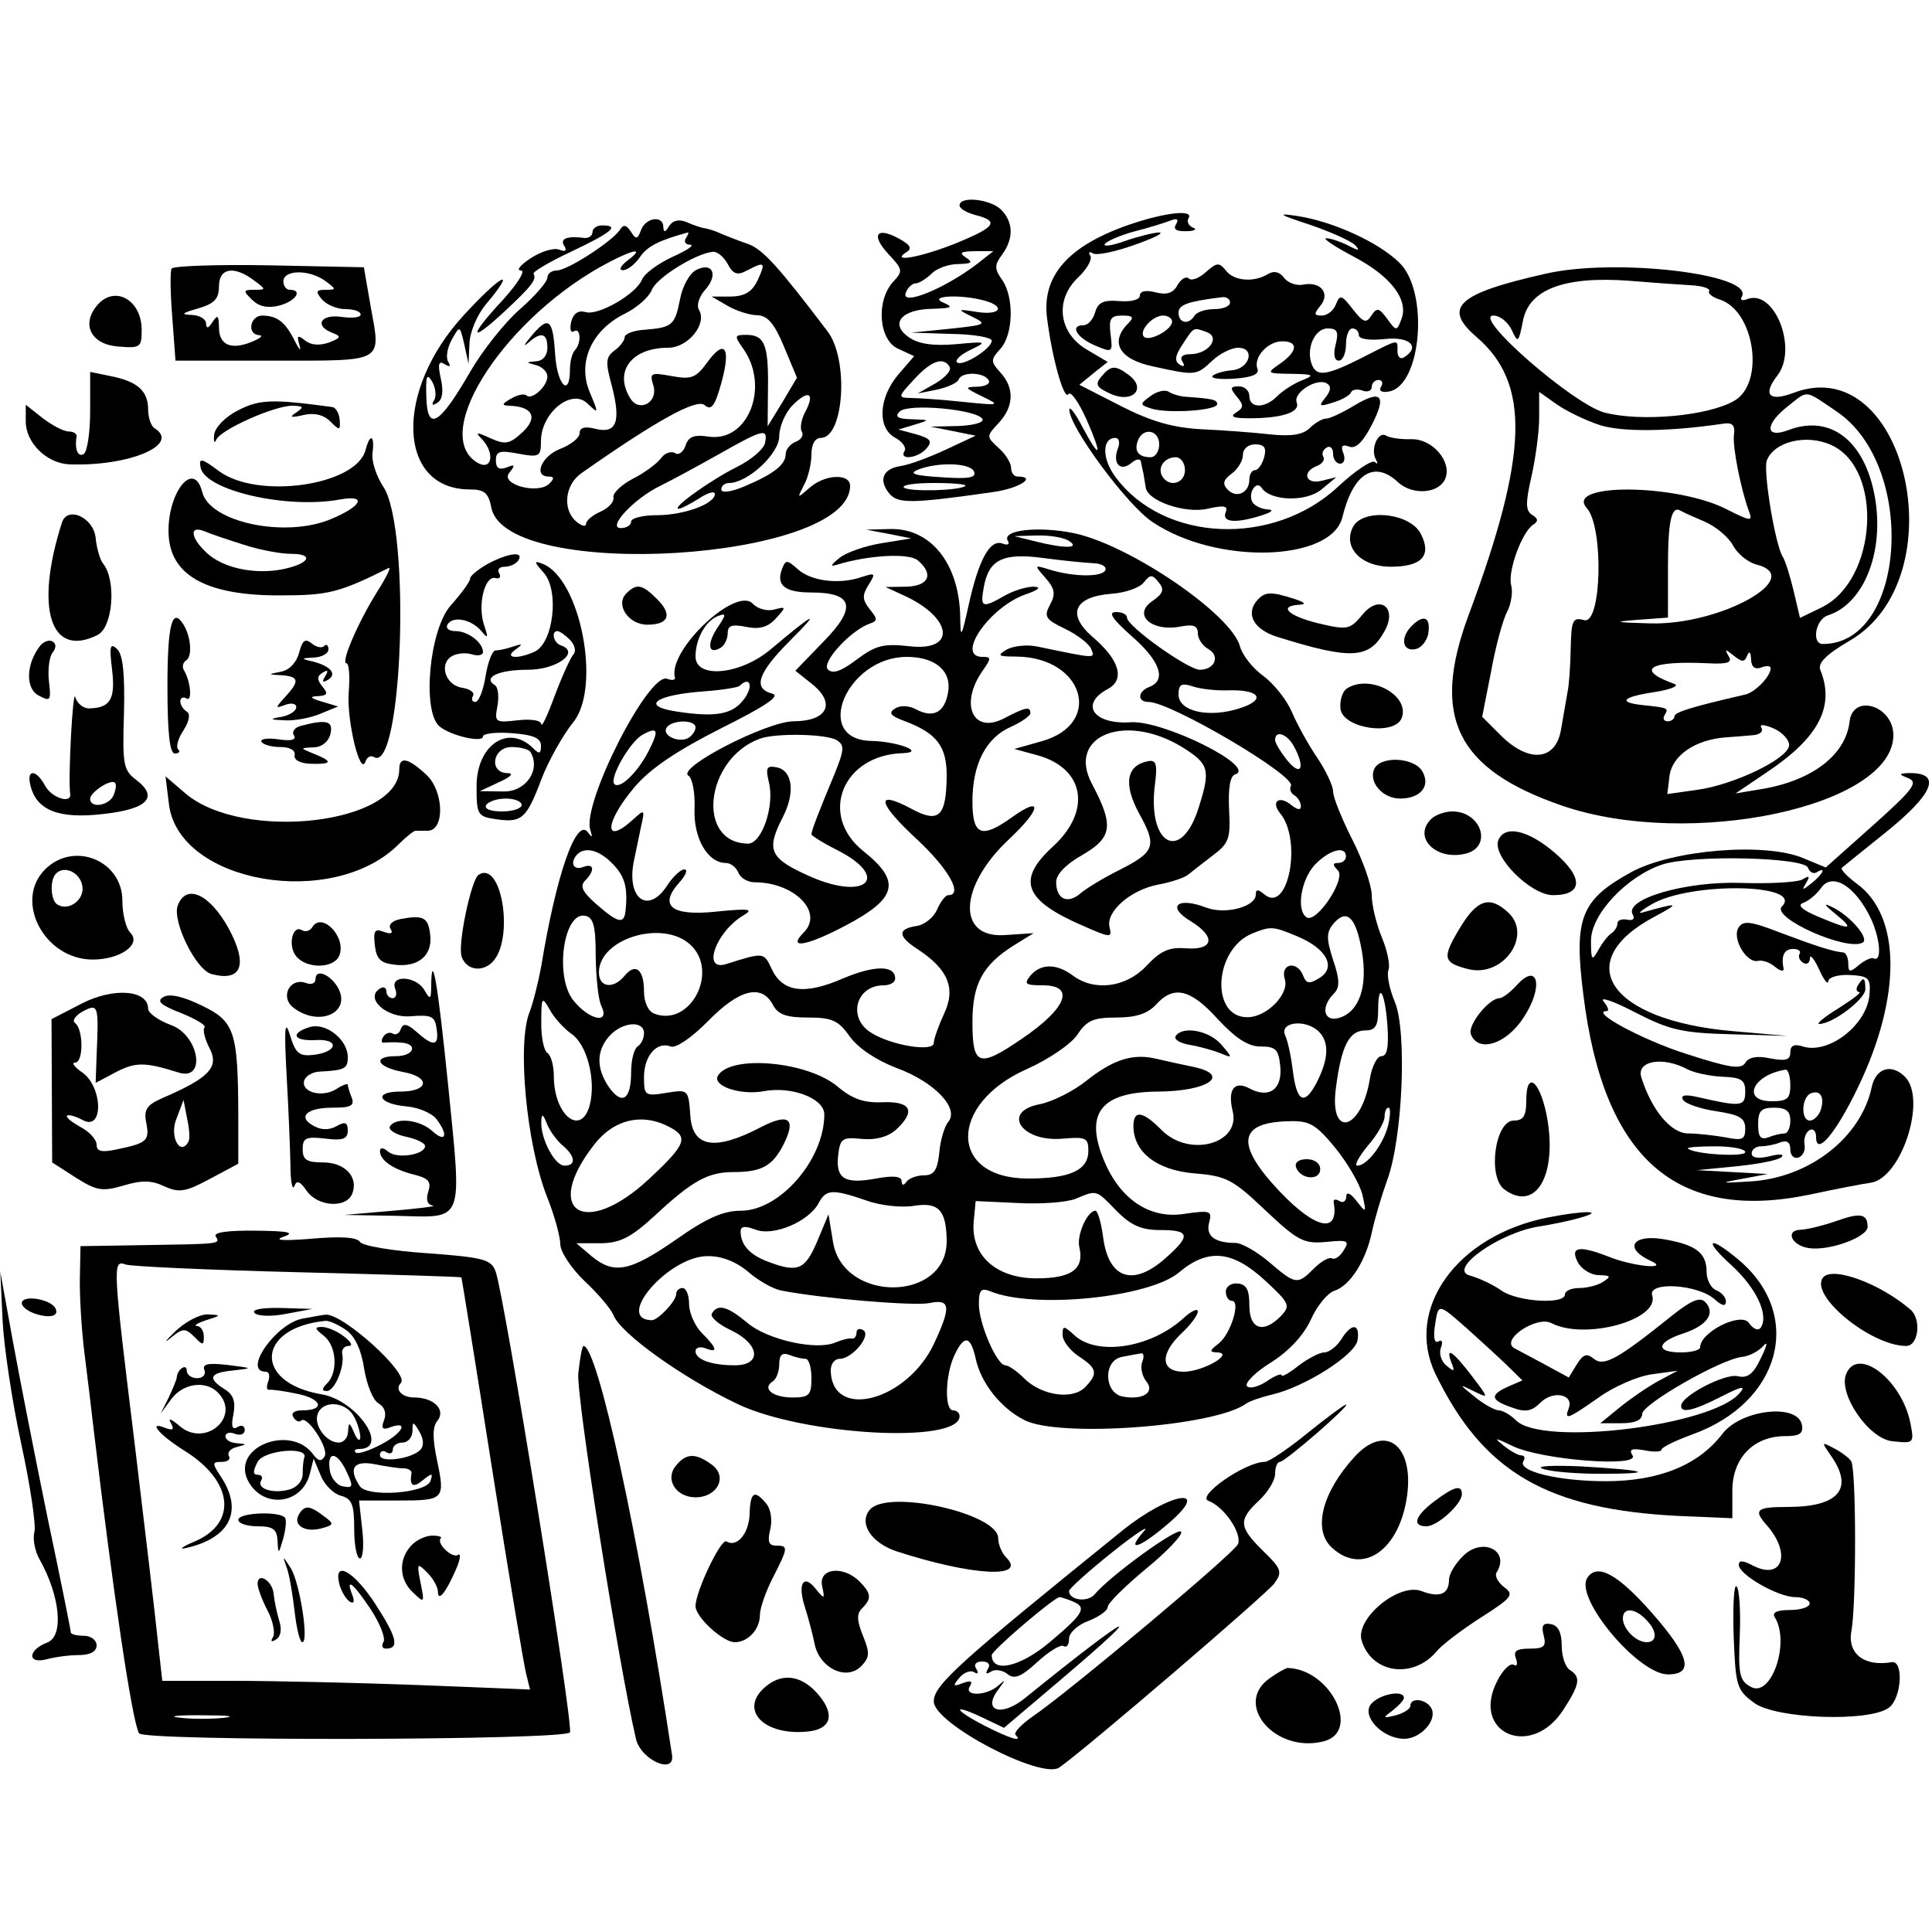 <?xml version="1.0" standalone="no"?>
<!DOCTYPE svg PUBLIC "-//W3C//DTD SVG 20010904//EN"
 "http://www.w3.org/TR/2001/REC-SVG-20010904/DTD/svg10.dtd">
<svg version="1.0" xmlns="http://www.w3.org/2000/svg"
 width="300pt" height="300pt" viewBox="0 0 300 300"
 preserveAspectRatio="xMidYMid meet">
<g transform="translate(0,300) scale(0.05,-0.05)"
fill="#000000" stroke="none">
<path d="M2980 5362 c0 -10 23 -23 50 -30 74 -19 62 -37 -60 -87 -109 -44
-208 -62 -155 -28 19 11 12 23 -25 43 -69 37 -86 10 -30 -50 44 -47 45 -52 13
-86 -53 -59 -44 -180 16 -207 l50 -23 -50 -58 c-61 -73 -65 -166 -8 -196 22
-12 35 -31 28 -41 -18 -30 43 -22 69 9 18 22 12 30 -32 43 l-56 15 50 15 c49
15 49 15 -9 17 -44 1 -53 8 -37 24 26 26 238 7 257 -23 6 -11 -27 -20 -75 -22
l-86 -2 70 -14 70 -14 -92 -43 c-51 -24 -113 -47 -139 -51 -57 -8 -72 -43 -37
-86 27 -32 71 -31 323 5 80 11 137 48 75 48 -11 0 -20 12 -20 27 0 15 -17 43
-39 62 -38 35 -38 36 0 77 48 51 50 109 6 157 -31 34 -31 40 0 74 40 44 43
160 5 214 -24 34 -24 46 0 78 37 51 35 101 -3 140 -34 33 -129 43 -129 13z
m58 -179 c-102 -79 -242 -136 -225 -92 6 16 20 29 31 29 10 0 32 14 49 30 16
17 54 30 83 30 42 1 47 5 24 20 -23 15 -17 19 28 20 l57 0 -47 -37z m17 -116
c69 -18 53 -47 -20 -36 -63 10 -64 9 -15 -15 47 -23 42 -25 -70 -37 l-120 -12
125 -4 c69 -1 125 -11 125 -21 0 -25 -93 -83 -108 -67 -7 7 12 24 43 39 52 25
49 26 -47 17 -72 -6 -116 1 -146 22 -60 42 -22 87 75 88 59 2 65 5 33 19 -50
21 51 27 125 7z m-106 -206 c7 -11 -13 -33 -43 -51 l-56 -32 60 12 c33 7 63
21 67 31 9 25 77 24 93 -1 7 -11 -8 -20 -34 -21 -42 -1 -41 -3 14 -30 58 -28
56 -29 -60 -17 -66 7 -139 12 -162 12 -40 1 -40 3 10 57 54 59 92 72 111 40z
m76 -326 c8 -19 -18 -23 -103 -17 -81 5 -101 11 -72 23 62 25 165 22 175 -6z
m-27 -44 c-16 -15 -176 -19 -191 -5 -7 8 34 14 93 14 59 0 103 -4 98 -9z"/>
<path d="M3509 5303 c-192 -66 -275 -160 -257 -293 16 -126 53 -255 66 -234 7
11 32 -25 56 -78 51 -116 44 -130 -13 -23 -21 41 -40 65 -40 53 -2 -51 179
-297 258 -349 198 -134 556 -124 590 15 33 136 99 177 172 109 46 -43 130 -36
148 12 20 52 -41 123 -106 121 -31 -1 -67 4 -78 11 -25 16 -50 -42 -32 -74 7
-13 6 -16 -3 -8 -9 8 -60 -26 -113 -75 -201 -189 -543 -175 -693 29 -42 56
-42 121 0 121 11 0 15 -14 8 -32 -18 -46 6 -74 40 -47 15 13 29 16 31 6 2 -9
5 -26 8 -37 2 -11 5 -30 7 -43 4 -42 121 -83 192 -67 53 12 65 9 56 -12 -11
-31 33 -34 114 -8 31 10 37 17 16 18 -18 1 -39 11 -46 22 -16 26 11 71 28 45
27 -41 138 -45 186 -5 l46 38 -45 -11 c-50 -13 -64 27 -15 46 16 6 25 19 20
28 -6 9 -2 22 10 29 11 7 20 -2 20 -19 0 -17 10 -31 22 -31 12 0 17 15 10 32
-9 23 -4 29 18 21 20 -8 42 13 70 67 48 93 30 112 -57 59 -35 -21 -73 -39 -85
-39 -11 0 -34 -13 -50 -29 -21 -21 -57 -27 -124 -20 -52 6 -148 13 -214 16
-88 5 -155 24 -249 72 l-129 66 44 36 44 35 -66 39 c-87 52 -99 155 -25 224
27 26 44 56 37 67 -7 11 -3 14 8 7 12 -7 69 5 128 26 60 21 95 38 78 39 -16 0
-64 -12 -105 -26 -41 -15 -70 -19 -64 -10 6 9 47 27 91 39 44 11 95 27 113 34
21 8 27 4 17 -12 -9 -15 1 -22 32 -21 25 0 35 6 21 11 -14 6 -20 19 -14 29 18
28 -70 19 -182 -19z m91 -683 c0 -22 -12 -40 -27 -40 -37 0 -52 19 -39 52 16
42 66 33 66 -12z m326 -40 c-6 -22 -19 -40 -28 -40 -10 0 -18 -13 -18 -29 0
-41 -39 -60 -67 -32 -17 18 -15 30 12 50 19 14 35 40 35 58 0 19 16 33 38 33
28 0 36 -10 28 -40z m-246 -40 c0 -41 -48 -55 -70 -20 -17 27 6 60 41 60 16 0
29 -18 29 -40z"/>
<path d="M4068 5302 c64 -22 127 -50 140 -63 17 -18 12 -19 -22 -1 -24 12 -54
22 -67 22 -13 0 25 -25 83 -56 117 -61 174 -135 150 -196 -14 -37 -16 -37 -44
2 -25 34 -32 36 -49 10 -16 -25 -25 -22 -58 20 -34 44 -40 46 -52 15 -7 -19
-27 -35 -44 -35 -25 0 -25 5 -4 31 31 38 0 76 -54 65 -20 -4 -47 5 -59 21 -14
19 -32 23 -50 12 -44 -27 -106 -22 -131 11 -21 26 -28 25 -62 -5 -21 -19 -45
-28 -53 -20 -8 8 -24 -1 -35 -20 -13 -25 -33 -32 -68 -23 -30 8 -49 4 -49 -10
0 -13 -27 -20 -64 -17 -49 4 -66 -4 -75 -35 -6 -22 -22 -40 -36 -40 -44 0 -21
-39 36 -63 54 -23 55 -22 48 35 -6 48 0 58 36 58 33 0 38 -5 19 -24 -59 -59
-28 -112 77 -134 132 -29 134 -29 184 18 23 22 60 40 80 40 55 0 36 -66 -20
-70 -25 -2 -51 -10 -59 -17 -8 -8 22 -12 67 -9 56 4 79 14 72 31 -13 35 32 85
77 85 51 0 48 -31 -6 -69 -44 -30 -43 -31 35 -32 69 -1 73 -4 33 -20 -26 -10
-60 -32 -77 -49 -38 -39 -87 -39 -87 0 0 17 -15 30 -32 30 -28 0 -29 -5 -7
-32 22 -26 22 -34 -2 -49 -21 -13 -9 -18 41 -18 102 0 159 19 147 49 -12 31
64 78 94 59 14 -8 12 -23 -5 -44 -22 -27 -19 -29 24 -15 28 8 53 23 56 32 4 8
20 11 35 5 16 -6 29 -1 29 11 0 12 10 22 21 22 12 0 15 -10 8 -21 -8 -13 2
-19 24 -15 102 17 126 312 32 401 -66 64 -206 127 -315 144 -66 10 -60 5 38
-27z m-248 -242 c0 -11 -22 -20 -49 -20 -27 0 -54 -9 -61 -20 -18 -30 -50 -24
-50 9 0 25 30 35 135 48 14 2 25 -6 25 -17z m-180 -59 c0 -25 -71 -63 -87 -47
-18 17 26 66 59 66 16 0 28 -9 28 -19z m109 -33 c42 -17 3 -68 -53 -68 -24 0
-33 -9 -24 -23 9 -14 5 -18 -9 -9 -16 10 -14 28 10 63 36 55 32 53 76 37z
m399 -38 c-8 -31 -4 -50 10 -50 12 0 22 23 22 50 0 28 9 50 20 50 11 0 20 -9
20 -21 0 -12 32 -17 80 -12 78 9 113 -24 60 -57 -11 -7 -20 2 -20 19 0 39 8
40 -108 -19 -113 -57 -143 -61 -158 -22 -19 49 9 112 49 112 30 0 35 -10 25
-50z"/>
<path d="M1991 5286 c-11 -30 -16 -31 -32 -5 -14 21 -23 23 -34 5 -24 -36
-163 -126 -196 -126 -16 0 -29 -10 -29 -22 0 -13 -38 -57 -85 -98 -47 -41
-117 -129 -155 -195 -96 -166 -133 -187 -136 -78 -2 65 1 76 18 48 11 -19 14
-46 6 -58 -9 -15 -5 -18 10 -8 16 9 20 36 11 75 -10 46 -7 57 12 45 16 -10 20
-7 11 7 -8 13 -3 44 11 69 25 45 25 45 39 -15 l13 -60 3 63 c1 36 24 90 52
123 98 117 47 92 -68 -33 -219 -236 -209 -543 17 -543 46 0 58 -11 67 -57 47
-231 1114 -165 1114 68 0 40 -79 36 -126 -6 -39 -34 -39 -34 -17 9 13 24 23
66 23 95 0 31 11 51 29 51 72 0 88 243 21 331 -151 199 -200 254 -246 271 -30
10 -67 25 -84 32 -16 8 -39 15 -50 17 -11 1 -37 10 -57 19 -24 10 -43 6 -55
-12 -12 -20 -17 -21 -18 -3 0 37 -54 30 -69 -9z m139 -26 c-7 -11 -1 -20 14
-20 14 -1 -11 -18 -56 -38 -45 -21 -87 -52 -94 -70 -18 -45 -137 -114 -176
-101 -22 6 -37 -4 -44 -30 -5 -23 -2 -36 8 -30 22 14 24 -38 3 -59 -8 -9 -15
-35 -15 -59 0 -90 -40 -49 -46 47 -7 111 -20 121 -75 55 -21 -25 -25 -34 -9
-20 40 36 60 31 60 -15 0 -24 -14 -41 -35 -42 -33 -3 -33 -3 0 -12 19 -5 35
-21 35 -35 0 -31 -49 -75 -65 -59 -7 6 -28 2 -48 -10 -28 -16 -30 -21 -7 -22
74 -2 92 -36 43 -82 -40 -37 -53 -40 -100 -19 -43 20 -48 19 -28 -1 44 -45 33
-103 -14 -74 -148 92 95 459 413 623 79 41 107 43 55 4 -22 -17 -28 -30 -15
-30 13 -1 37 17 53 40 23 34 58 52 149 77 4 1 1 -7 -6 -18z m130 -80 c17 -32
30 -36 60 -20 55 29 59 26 33 -30 -17 -36 -39 -50 -83 -51 l-60 0 50 -29 c28
-16 69 -29 92 -29 32 -1 53 -26 83 -98 l40 -96 -45 -76 -46 -75 1 119 c2 135
-11 165 -67 165 -38 0 -38 -3 -9 -44 82 -118 14 -290 -108 -272 -46 7 -63 0
-72 -28 -7 -20 -22 -31 -33 -23 -12 7 -32 0 -44 -17 -12 -16 -51 -45 -87 -63
-36 -19 -63 -45 -60 -58 3 -13 -15 -33 -40 -44 -25 -11 -45 -28 -45 -38 0 -10
-13 -7 -30 7 -44 37 -36 114 15 150 232 163 358 233 383 212 21 -18 32 -4 52
68 31 111 11 140 -44 64 -35 -48 -49 -53 -110 -42 -65 12 -69 10 -57 -29 16
-52 -43 -85 -71 -41 -53 84 3 158 117 158 62 0 123 75 95 119 -7 13 1 40 20
61 42 47 23 88 -29 61 -20 -11 -42 -51 -49 -90 -16 -81 -24 -88 -109 -95 -35
-2 -63 -13 -63 -23 0 -10 -14 -29 -32 -42 -27 -20 -28 -36 -8 -109 29 -111 15
-150 -50 -134 -34 9 -50 4 -50 -13 0 -15 -27 -36 -60 -49 -58 -22 -85 -86 -36
-86 17 0 18 -6 2 -22 -35 -35 -155 -2 -124 34 19 24 17 27 -9 16 -23 -8 -33
-2 -33 22 0 29 12 32 70 21 65 -12 70 -9 70 39 0 86 92 163 142 119 38 -36 38
-35 9 34 -38 92 6 191 108 242 39 19 76 52 85 74 13 37 136 114 190 119 14 1
34 -16 46 -38z m241 -459 c-13 -23 -17 -51 -11 -62 7 -10 -2 -25 -19 -31 -17
-7 -31 -24 -31 -38 0 -33 -37 -62 -127 -100 -42 -18 -73 -22 -73 -10 0 11 11
20 24 20 58 0 156 91 156 145 0 30 19 74 42 97 49 49 70 38 39 -21z m-125 -96
c-3 -19 -43 -53 -87 -75 -81 -40 -207 -130 -181 -130 7 0 36 15 63 32 27 18
49 24 49 14 0 -31 -96 -66 -181 -66 -43 0 -79 -9 -79 -20 0 -11 -14 -20 -32
-20 -44 0 40 91 122 131 33 16 114 60 180 97 141 80 155 83 146 37z"/>
<path d="M1840 5279 c0 -11 -11 -19 -25 -18 -53 7 -77 -2 -63 -24 10 -16 4
-20 -16 -12 -17 6 -56 -6 -88 -27 -32 -21 -46 -38 -30 -38 15 0 -10 -40 -55
-90 -108 -116 -107 -140 2 -39 88 82 102 101 92 119 -4 5 49 37 118 69 126 60
151 81 95 81 -16 0 -30 -9 -30 -21z"/>
<path d="M533 5166 c-5 -9 -4 -77 2 -151 l10 -135 306 0 c347 0 332 -8 300
169 l-21 121 -294 6 c-161 3 -297 -2 -303 -10z m256 -37 c38 -28 38 -29 1 -29
-35 0 -36 -3 -7 -31 21 -21 48 -27 84 -18 51 13 75 49 33 49 -11 0 -20 12 -20
26 0 36 78 38 128 3 37 -27 38 -29 4 -29 -31 0 -33 -5 -12 -30 14 -16 46 -30
72 -30 27 0 48 -7 48 -17 0 -9 -27 -12 -60 -7 -65 9 -85 -28 -27 -50 28 -11
26 -15 -12 -30 -30 -10 -56 -8 -74 7 -23 18 -26 15 -17 -15 6 -21 0 -15 -14
12 -30 60 -54 79 -101 80 -39 0 -49 -59 -10 -61 14 -1 3 -10 -24 -21 -65 -26
-101 -9 -101 46 -1 37 -4 40 -20 16 -13 -20 -19 -22 -20 -5 0 14 -20 26 -45
27 -35 1 -30 6 20 20 51 15 65 30 65 69 0 57 47 65 109 18z"/>
<path d="M4800 5150 c-275 -62 -321 -105 -214 -197 167 -144 161 -363 -25
-863 -118 -317 -38 -479 290 -592 398 -137 1031 -2 1029 220 -1 91 -126 129
-136 41 -12 -105 -119 -186 -282 -211 l-72 -12 99 67 c160 107 210 204 164
317 -8 21 19 48 91 90 336 195 176 903 -174 770 -76 -29 -97 -6 -50 54 64 83
-9 270 -94 237 -15 -6 -23 -3 -17 7 43 70 -390 122 -609 72z m453 -36 c35 -2
59 -10 55 -18 -5 -7 10 -19 32 -26 109 -34 142 -258 47 -314 -81 -48 -292 -67
-405 -37 -98 27 -412 301 -344 301 20 0 45 -20 57 -45 19 -42 21 -40 35 30 19
97 130 138 330 123 72 -6 158 -12 193 -14z m-285 -434 c68 -22 213 -21 382 4
30 5 39 -4 35 -34 -5 -39 22 -172 47 -239 12 -31 4 -30 -69 7 -155 80 -506 83
-435 4 53 -59 46 -362 -8 -348 -36 10 -40 0 -42 -87 -1 -53 -5 -115 -10 -137
-4 -22 -13 -74 -20 -115 -16 -98 -100 -106 -188 -18 l-57 57 28 142 c14 78 37
162 50 185 12 24 18 61 12 82 -11 44 34 166 69 188 16 10 15 19 -4 30 -20 13
-21 36 -2 119 13 57 24 139 24 183 l0 80 55 -39 c30 -21 90 -50 133 -64z m736
42 c250 -169 216 -722 -43 -722 -36 0 -23 77 16 89 115 37 179 207 143 381
-34 165 -138 242 -264 195 -75 -29 -77 16 -3 74 64 50 49 52 151 -17z m-17
-104 c163 -74 143 -419 -29 -504 l-68 -33 -20 85 c-11 46 -26 93 -33 104 -24
36 -62 268 -50 300 23 59 123 83 200 48z m-393 -238 c35 -15 75 -49 88 -74 14
-26 46 -52 72 -59 157 -39 -111 -189 -328 -183 -112 3 -119 5 -41 11 l95 7 0
156 c0 144 11 193 39 176 6 -4 40 -19 75 -34z m132 -416 c7 16 11 11 12 -11 1
-25 12 -33 32 -26 17 7 30 5 29 -3 -1 -25 -48 -74 -79 -81 -169 -39 -220 -55
-220 -68 0 -8 -10 -15 -21 -15 -12 0 -16 9 -9 20 13 21 10 22 -66 30 -80 8
-68 25 30 40 53 8 83 20 66 26 -125 45 -78 73 107 64 60 -3 74 3 61 23 -13 22
-10 22 16 1 26 -21 34 -21 42 0z m130 -281 c-8 -42 -174 -121 -286 -136 l-92
-13 7 58 c9 62 80 111 174 118 28 2 67 5 87 7 20 2 31 12 24 23 -7 12 10 10
40 -3 28 -13 49 -38 46 -54z"/>
<path d="M301 5051 c-49 -59 -18 -120 64 -127 71 -6 75 -3 75 51 0 95 -85 141
-139 76z"/>
<path d="M3420 4830 c-20 -24 -15 -33 29 -53 68 -31 113 16 57 58 -43 32 -56
31 -86 -5z"/>
<path d="M280 4724 c0 -67 -9 -127 -20 -134 -18 -11 -29 15 -22 55 1 8 -10 15
-25 15 -15 0 -51 19 -80 41 l-53 42 0 -52 c0 -66 65 -130 135 -133 185 -7 347
61 265 112 -11 7 -20 33 -20 59 0 57 -34 87 -117 103 l-63 13 0 -121z"/>
<path d="M3573 4770 c-34 -25 -34 -27 3 -39 51 -16 204 -6 204 14 0 14 -15 17
-100 23 -16 1 -39 8 -50 15 -11 8 -37 2 -57 -13z"/>
<path d="M740 4726 c-40 -20 -72 -53 -75 -76 -2 -22 1 -29 7 -15 14 31 180
105 236 105 35 -1 37 -4 12 -21 -23 -15 -17 -17 22 -8 34 8 63 1 84 -20 29
-29 31 -28 29 5 -2 21 -12 39 -24 40 -184 25 -225 24 -291 -10z"/>
<path d="M1135 4602 c-29 -110 -335 -154 -455 -65 -55 41 -63 42 -57 11 14
-71 268 -130 434 -99 84 15 67 -21 -29 -61 -142 -60 -377 -10 -400 84 -27 106
-113 -9 -104 -138 9 -124 123 -184 346 -183 150 0 182 8 337 85 9 5 -6 -27
-34 -71 -61 -97 -116 -225 -97 -225 8 0 11 -40 7 -89 -7 -88 36 -265 52 -216
5 14 16 20 26 14 89 -55 116 711 29 840 -21 32 -37 79 -33 105 7 56 -8 61 -22
8z m-377 -294 c49 -16 114 -28 146 -28 74 0 57 -31 -27 -48 -87 -17 -185 4
-235 51 -51 47 -55 87 -7 67 19 -8 75 -27 123 -42z"/>
<path d="M192 4376 c-85 -267 -35 -421 111 -348 48 24 59 170 17 222 -9 11
-20 47 -23 80 -7 64 -89 100 -105 46z"/>
<path d="M4202 4364 c-33 -63 24 -124 117 -124 96 0 128 34 94 101 -32 66
-179 82 -211 23z"/>
<path d="M2760 4342 l70 -14 -92 -15 c-51 -8 -110 -29 -130 -45 -30 -24 -31
-29 -6 -21 96 29 220 36 248 13 51 -43 35 -80 -35 -82 l-65 -1 52 -24 c156
-69 171 -177 23 -160 -81 9 -105 3 -164 -41 -49 -37 -75 -46 -90 -31 -21 22
72 123 132 143 23 8 22 15 -2 44 -23 29 -24 43 -4 75 23 37 22 39 -21 25 -69
-24 -157 -13 -198 24 -34 30 -38 30 -49 2 -20 -51 8 -74 90 -74 131 0 143 -46
39 -152 l-88 -91 54 -43 c73 -60 44 -114 -60 -114 -84 -1 -364 -145 -326 -169
12 -7 21 -53 19 -102 -4 -92 41 -169 97 -169 15 0 32 -13 39 -30 6 -16 29 -30
50 -30 124 0 216 -93 153 -156 -52 -52 7 -43 127 20 164 86 177 138 58 233
-140 112 -64 299 123 304 72 3 -16 36 -98 38 -185 4 -76 261 110 261 90 0 141
-45 128 -112 -11 -61 -46 -79 -99 -51 -22 12 -49 13 -65 3 -22 -14 -15 -23 31
-40 98 -37 129 -78 129 -168 -1 -128 -24 -150 -109 -104 -114 61 -107 20 16
-94 99 -92 145 -174 98 -174 -9 0 -24 -20 -35 -45 -11 -25 -40 -48 -65 -51
-58 -9 -57 -32 5 -72 95 -62 119 -122 82 -200 -17 -37 -32 -78 -32 -91 0 -29
-132 -8 -195 32 -74 46 -47 147 39 147 20 0 36 9 36 21 0 42 -64 42 -163 0
-119 -52 -188 -42 -221 31 -24 51 -24 51 -141 14 -77 -24 -31 102 55 152 32
19 15 21 -85 11 -141 -15 -181 18 -114 92 19 21 26 39 14 39 -11 0 -35 -22
-53 -50 -60 -92 -128 -40 -103 78 6 29 16 77 22 106 12 53 11 54 -26 20 -92
-83 -87 -7 6 102 49 58 132 113 268 182 140 70 186 101 159 108 -61 16 -45 64
57 166 97 97 76 87 -61 -28 -94 -80 -234 -93 -234 -23 0 55 31 111 70 126 26
10 26 5 -3 -38 -33 -51 -27 -84 12 -60 11 7 21 27 21 45 0 24 14 28 58 19 41
-8 67 -1 92 27 32 35 32 37 -6 27 -21 -6 -51 2 -66 18 -52 56 -265 -145 -242
-229 2 -8 -9 -10 -24 -4 -57 22 -265 -387 -239 -469 8 -24 6 -26 -7 -8 -36 49
-99 -133 -145 -415 -9 -49 -25 -113 -36 -142 -40 -96 -10 -414 54 -575 23 -58
41 -124 41 -147 0 -23 34 -75 76 -115 42 -39 82 -87 89 -105 22 -57 213 -194
385 -276 205 -98 690 -125 690 -38 0 10 -9 18 -20 18 -27 0 -25 107 3 169 31
67 51 64 67 -8 16 -76 78 -154 151 -191 108 -56 593 -20 689 51 11 8 47 20 80
28 101 23 259 123 266 169 8 53 -19 54 -51 2 -14 -22 -38 -40 -52 -40 -15 0
-51 -19 -80 -41 -29 -23 -53 -37 -53 -30 0 7 -22 -2 -48 -20 -27 -17 -53 -23
-60 -13 -6 10 28 44 77 74 55 35 100 84 122 132 19 43 52 82 72 89 50 16 99
93 118 185 9 41 30 112 47 159 48 129 62 461 24 553 -17 40 -26 85 -20 100 6
15 -4 61 -21 102 -17 41 -31 100 -31 130 0 30 -27 107 -60 172 -33 65 -60 132
-60 150 0 18 -23 66 -50 106 -28 41 -63 105 -78 141 -16 37 -55 87 -89 112
-33 24 -65 65 -72 91 -25 99 -341 315 -515 352 -111 23 -227 10 -206 -24 7
-11 -1 -14 -17 -8 -39 14 -74 -51 -105 -192 -23 -103 -25 -105 -26 -34 -4 166
-93 276 -221 271 l-71 -2 70 -13z m560 -22 c37 -24 -16 -24 -110 0 l-60 15 70
2 c39 1 84 -6 100 -17z m75 -69 c25 -1 42 -10 38 -21 -8 -23 -99 -22 -173 1
-49 15 -49 15 -13 -26 29 -33 32 -50 14 -83 -20 -37 -14 -46 47 -75 39 -19 75
-47 81 -63 12 -30 16 -30 -167 8 -32 7 -75 2 -95 -9 -32 -19 -28 -22 29 -22
210 -2 272 -209 79 -263 l-85 -24 70 -19 c148 -40 172 -172 50 -284 -114 -104
-90 -167 93 -246 86 -38 91 -38 83 -5 -13 48 65 117 152 133 38 7 80 21 91 30
12 10 46 36 77 60 51 38 56 53 51 143 -3 66 3 104 19 109 69 23 -222 168 -324
162 -116 -8 -160 56 -72 103 55 29 37 91 -48 163 -80 70 -56 124 60 133 43 3
88 19 100 35 20 25 26 26 46 1 19 -23 15 -35 -21 -60 -60 -42 1 -95 88 -78 41
8 55 3 55 -21 0 -17 15 -39 33 -49 37 -21 20 -64 -27 -64 -36 0 -226 135 -226
162 0 10 -16 18 -35 17 -25 0 -10 -22 50 -75 87 -76 109 -136 55 -157 -37 -14
-39 -47 -3 -47 69 0 461 -231 442 -261 -5 -9 -1 -22 11 -29 11 -7 20 -22 20
-34 0 -13 -11 -11 -30 4 -37 31 -64 11 -35 -25 70 -83 26 -314 -48 -253 -20
17 -27 17 -27 0 0 -38 -94 -63 -153 -41 -90 35 -126 4 -49 -42 80 -49 71 -91
-17 -84 -50 4 -77 -8 -121 -55 -63 -67 -162 -80 -229 -29 -50 37 -99 37 -131
-1 -21 -26 -16 -30 39 -30 101 0 74 -71 -64 -165 -136 -93 -155 -86 -155 52 0
117 32 176 127 236 l63 39 -90 -6 c-150 -10 -142 153 15 299 99 93 104 136 8
67 -95 -68 -123 -57 -123 49 0 116 42 198 120 232 33 15 60 34 60 42 0 22 -15
19 -82 -16 -96 -50 -139 43 -67 147 28 40 28 44 0 44 -84 0 20 152 131 193 44
15 54 24 28 25 -22 0 -62 -12 -90 -28 -70 -40 -76 -37 -65 25 15 87 59 109
185 92 60 -8 130 -15 155 -16z m-1080 -416 c-35 -53 -87 -64 -212 -45 -116 17
-69 52 84 63 55 4 105 12 110 17 30 30 43 3 18 -35z m1495 21 c101 4 125 -28
42 -55 -96 -32 -192 -11 -192 42 0 32 9 37 45 25 25 -8 72 -13 105 -12z
m-1650 -115 c0 -10 -9 -24 -21 -32 -29 -18 -84 6 -69 31 16 25 90 26 90 1z
m-147 -76 c-34 -65 -88 -117 -105 -100 -17 17 48 131 87 153 49 27 53 15 18
-53z m586 36 c24 -15 23 -30 -7 -104 -50 -120 -72 -177 -72 -188 0 -4 36 -27
80 -49 167 -85 91 -159 -84 -82 -126 56 -138 81 -85 184 39 76 31 145 -19 155
-31 6 -35 -1 -24 -47 18 -73 -22 -190 -65 -190 -163 2 -133 264 37 326 49 18
208 15 239 -5z m1072 -21 c85 -53 89 -70 51 -190 -55 -172 -160 -113 -135 76
8 62 3 75 -22 70 -67 -13 -77 -71 -27 -163 56 -101 49 -119 -64 -176 -46 -23
-99 -55 -118 -71 -40 -35 -76 -19 -76 35 0 23 30 55 80 83 95 55 100 92 31
222 -79 149 103 222 280 114z m348 1 c35 -65 22 -94 -20 -44 -21 26 -39 55
-39 65 0 32 38 19 59 -21z m-2119 -361 c40 -40 50 -74 43 -145 -4 -47 -22 -43
-91 17 -43 38 -52 56 -35 73 32 32 28 56 -7 42 -30 -11 -41 15 -17 40 25 24
67 13 107 -27z m2280 20 c0 -11 -11 -20 -24 -20 -18 0 -18 -6 -1 -23 26 -26
-66 -165 -97 -146 -33 21 -18 116 25 163 45 47 97 61 97 26z m-2330 -310 c1
-66 8 -136 18 -155 27 -57 -39 -43 -88 19 -58 74 -30 275 37 262 26 -5 33 -31
33 -126z m2375 39 c25 -115 4 -199 -55 -226 -56 -25 -74 25 -27 72 18 18 18
43 -3 104 -21 65 -21 85 0 111 39 47 67 26 85 -61z m-196 23 c91 -38 122 -96
69 -129 -32 -20 -41 -18 -51 7 -18 48 -72 38 -57 -11 15 -45 -55 -117 -114
-118 -118 -3 -107 211 13 260 57 23 64 23 140 -9z m-1886 -25 c92 -83 1 -258
-111 -215 -19 7 -32 36 -32 69 0 68 -26 90 -60 49 -35 -43 -80 -37 -80 10 0
105 197 165 283 87z m257 -187 c16 -31 42 -40 109 -40 75 0 95 -9 130 -59 26
-36 83 -74 146 -98 117 -43 195 -125 160 -167 -12 -14 -25 -58 -28 -96 -6 -54
-16 -70 -47 -70 -22 0 -47 -9 -55 -20 -9 -13 -14 -12 -15 2 0 15 -26 18 -79 8
-98 -18 -126 -1 -118 72 6 53 13 57 74 51 42 -4 80 6 105 28 63 58 48 89 -40
86 -58 -3 -95 10 -140 48 -93 79 -332 100 -372 35 -20 -32 68 -62 141 -49 87
17 189 -22 189 -72 0 -140 -138 -299 -259 -299 -55 0 -107 -23 -202 -90 -143
-99 -192 -109 -262 -51 l-47 40 76 0 c61 1 94 18 170 88 114 106 163 133 241
133 87 0 121 18 155 83 42 82 19 102 -68 57 -143 -75 -213 -64 -220 34 -6 83
-6 83 -75 72 -66 -11 -69 -8 -69 49 0 66 40 112 83 95 16 -6 65 27 117 80 96
98 165 115 200 50z m1382 -45 c56 -60 94 -85 133 -85 47 0 56 -9 61 -62 7 -71
-35 -101 -96 -68 -47 25 -68 -4 -52 -70 26 -102 -134 -146 -220 -60 -59 60
-88 64 -88 13 0 -81 72 -137 189 -147 100 -8 120 -19 221 -115 101 -95 119
-104 188 -98 68 7 74 4 55 -26 -11 -19 -28 -30 -36 -25 -9 5 -34 -9 -56 -31
-52 -52 -57 -51 -140 20 -38 32 -85 59 -104 59 -65 0 -93 22 -82 63 10 37 4
39 -79 27 -105 -16 -197 45 -247 165 -62 148 -10 214 168 215 156 1 228 52
108 77 -30 6 -80 17 -110 24 -75 19 -136 0 -222 -68 -40 -32 -104 -64 -143
-72 -123 -23 -57 -120 73 -107 69 6 77 2 77 -38 0 -60 -56 -86 -187 -86 -246
0 -249 230 -6 339 70 31 140 79 159 108 29 44 50 53 121 53 61 0 97 12 123 40
55 61 107 49 192 -45z m527 -23 c4 -64 -1 -92 -19 -92 -13 0 -30 -32 -36 -72
-27 -161 -127 -185 -105 -25 17 130 41 177 92 177 30 0 39 14 39 63 0 94 22
55 29 -51z m-2534 -23 c48 -33 76 -142 57 -219 -26 -102 -112 -35 -112 88 0
33 -9 65 -20 72 -11 7 -20 50 -19 96 0 78 2 81 26 39 13 -25 44 -59 68 -76z
m225 2 c0 -16 -9 -34 -20 -41 -11 -7 -20 -43 -20 -80 0 -85 -28 -104 -69 -46
-40 58 -39 114 2 159 40 44 107 49 107 8z m2096 5 c33 -33 30 -86 -7 -158 -38
-73 -62 -61 -74 37 -5 41 -15 91 -24 110 -18 42 65 51 105 11z m215 -291 c-15
-59 -65 -125 -96 -125 -10 0 5 28 33 62 29 33 52 74 52 90 0 15 5 28 12 28 7
0 6 -25 -1 -55z m-2563 -63 c39 -33 42 -62 5 -62 -30 0 -74 83 -72 136 1 27 5
26 18 -7 9 -22 31 -52 49 -67z m333 57 c58 -31 49 -54 -66 -161 -199 -185
-332 -101 -170 107 62 80 151 100 236 54z m2066 -64 c38 -47 76 -112 84 -145
13 -58 12 -58 -18 -20 -19 25 -32 30 -32 14 -1 -15 -10 -21 -21 -14 -12 7 -20
6 -18 -4 17 -99 -56 -84 -168 34 -139 147 -129 215 30 218 63 2 83 -10 143
-83z m-1457 -163 c43 -16 110 -23 147 -17 78 13 102 -13 103 -109 1 -190 -322
-193 -353 -3 l-14 86 -35 -84 c-38 -89 -60 -98 -151 -64 -59 22 -86 52 -87 94
0 17 13 19 47 6 55 -21 164 25 195 82 23 44 43 45 148 9z m778 -33 c45 -45 77
-59 135 -59 93 0 96 -17 17 -87 -101 -90 -177 -65 -194 64 -6 46 -17 83 -24
83 -25 0 -59 -76 -50 -113 16 -68 -24 -97 -133 -97 -126 0 -205 72 -195 177
l6 63 130 -6 c72 -4 153 2 180 13 68 28 63 29 128 -38z m-1144 -189 c32 -28
79 -54 103 -58 129 -25 410 -48 458 -39 66 14 70 -9 17 -123 -83 -181 -320
-244 -322 -85 0 19 12 35 27 35 40 0 100 73 74 89 -11 7 -21 4 -21 -8 0 -11
-7 -20 -15 -18 -8 2 -31 -4 -50 -12 -59 -26 -211 8 -273 60 -62 52 -93 61
-111 30 -7 -10 20 -34 59 -52 90 -43 97 -109 12 -109 -73 0 -122 18 -122 44 0
11 14 15 30 9 41 -16 38 -1 -10 47 -22 22 -40 63 -40 90 0 28 -9 50 -20 50
-11 0 -20 -8 -20 -19 0 -21 -56 -81 -76 -81 -117 3 53 199 173 199 43 1 89
-17 127 -49z m1604 -26 c77 -71 80 -79 51 -110 -55 -57 -99 -43 -99 32 0 49
-9 66 -37 68 -20 2 -36 -10 -36 -25 0 -16 8 -29 19 -29 28 0 -4 -104 -42 -133
-28 -21 -29 -26 -4 -27 56 -2 -44 -60 -104 -60 -72 0 -75 55 -6 120 28 26 50
56 50 67 0 11 -20 2 -45 -21 -101 -92 -267 -118 -338 -53 -34 31 -37 31 -37 1
0 -18 23 -48 50 -66 58 -38 61 -54 19 -97 -40 -39 -135 -25 -189 29 -22 22
-48 40 -58 40 -26 0 -82 129 -82 190 0 44 7 51 35 40 134 -56 493 -20 586 58
90 76 166 69 267 -24z m-1426 -244 c10 0 18 -27 18 -60 0 -53 -7 -60 -59 -60
-61 0 -96 28 -61 50 11 7 20 31 20 53 0 29 9 38 32 29 17 -7 40 -12 50 -12z
m1045 -10 c-6 -17 0 -44 13 -60 28 -34 -11 -59 -74 -47 -58 12 -60 112 -2 123
25 5 52 10 60 11 8 2 10 -11 3 -27z"/>
<path d="M3651 2782 c-6 -10 14 -22 44 -27 30 -5 73 -17 95 -26 39 -16 39 -15
2 28 -38 43 -120 58 -141 25z"/>
<path d="M4025 2375 c13 -38 75 -43 75 -6 0 18 -17 31 -42 31 -24 0 -38 -10
-33 -25z"/>
<path d="M1515 4249 c-30 -17 -55 -37 -55 -46 0 -9 -27 -46 -60 -83 -67 -75
-90 -330 -35 -376 35 -29 135 -52 135 -31 0 9 41 14 90 10 66 -5 90 -15 90
-39 0 -25 -5 -27 -24 -8 -77 77 -176 11 -176 -118 0 -88 3 -94 60 -102 80 -12
95 1 141 123 22 58 67 138 100 179 87 109 21 446 -96 491 -27 11 -27 6 3 -27
50 -55 31 -219 -28 -246 -53 -24 -96 -20 -60 6 25 18 24 20 -7 10 -20 -7 -44
-12 -54 -12 -10 0 -24 -36 -31 -80 -7 -44 -21 -80 -32 -80 -10 0 -13 8 -7 19
6 10 -9 21 -33 25 -52 7 -74 73 -33 98 15 9 43 12 62 6 19 -6 35 -3 35 7 0 29
-46 65 -85 65 -21 0 -32 9 -25 21 17 27 74 16 105 -21 21 -25 22 -22 8 20 -20
61 2 152 35 145 14 -4 19 3 12 15 -7 11 1 20 18 20 16 0 35 9 42 20 18 29 -31
23 -95 -11z m255 -236 c15 -15 20 -36 11 -45 -9 -10 -35 -67 -58 -128 -22 -60
-41 -101 -42 -89 -1 12 -31 17 -74 12 -69 -8 -72 -6 -62 45 5 29 2 58 -8 64
-39 24 11 48 102 48 91 0 165 55 102 76 -22 8 -30 44 -10 44 7 0 24 -12 39
-27z m-123 -348 c34 -55 -14 -125 -84 -123 l-73 1 60 28 c38 17 47 28 25 28
-58 2 -45 81 14 81 27 0 53 -7 58 -15z m-27 -165 c0 -11 -28 -20 -61 -20 -36
0 -56 8 -49 20 7 11 34 20 61 20 27 0 49 -9 49 -20z"/>
<path d="M1945 4157 c-35 -35 7 -97 65 -97 67 0 79 31 31 79 -47 47 -64 50
-96 18z"/>
<path d="M3902 4133 c-34 -42 -6 -89 65 -111 231 -72 286 -69 334 20 39 72
-17 113 -69 50 -40 -48 -47 -49 -137 -28 -94 23 -127 54 -60 58 23 1 18 7 -15
18 -75 24 -93 23 -118 -7z"/>
<path d="M520 3870 c0 -147 7 -210 23 -210 13 0 18 6 10 13 -7 8 0 34 17 59
18 29 22 51 10 58 -11 7 -20 21 -20 32 0 11 9 15 19 9 19 -12 13 53 -8 88 -6
10 -3 24 7 30 20 12 15 74 -8 111 -35 57 -50 1 -50 -190z"/>
<path d="M4384 4056 c-36 -36 -29 -80 11 -72 19 3 38 27 41 51 7 49 -15 58
-52 21z"/>
<path d="M125 3995 c-44 -56 -47 -133 -5 -155 37 -20 39 -16 32 44 -4 36 1 76
11 89 12 15 12 28 0 35 -10 6 -27 0 -38 -13z"/>
<path d="M929 3973 c-8 -30 -30 -54 -56 -59 -42 -8 -42 -9 2 -11 54 -4 56 -18
11 -67 -32 -35 -32 -37 0 -25 19 7 34 4 34 -7 0 -12 -20 -25 -45 -30 -40 -7
-38 -9 9 -11 29 -2 79 7 110 20 l56 23 -50 15 c-37 11 -40 16 -13 17 30 2 33
8 14 30 -17 22 -17 32 1 43 16 10 19 7 8 -11 -11 -18 -8 -21 9 -11 29 18 7 43
-49 57 -36 8 -36 10 5 12 25 1 45 13 45 25 0 13 -6 18 -13 11 -7 -8 -25 -4
-39 8 -20 16 -29 10 -39 -29z"/>
<path d="M348 3921 c11 -92 -5 -120 -72 -121 -18 0 -37 16 -42 35 -8 30 -23
-256 -16 -300 5 -33 -58 -13 -78 25 -28 52 -59 52 -45 -1 19 -76 89 -103 225
-87 138 15 174 52 103 106 -40 30 -43 48 -38 206 3 123 -3 182 -21 200 -22 21
-25 10 -16 -63z m5 -390 c-13 -33 -73 -43 -73 -12 0 21 65 63 77 50 5 -4 3
-21 -4 -38z"/>
<path d="M4183 3862 c-14 -9 -23 -38 -20 -64 9 -61 168 -84 190 -28 27 70 -98
138 -170 92z"/>
<path d="M935 3746 c-20 -5 -30 -19 -22 -30 8 -14 -9 -18 -49 -12 -34 5 -57 1
-52 -8 6 -9 32 -16 59 -16 29 0 47 -10 44 -25 -3 -15 17 -26 50 -27 67 -2 70
7 10 31 -44 18 -44 18 -2 20 25 0 47 17 53 41 10 41 -11 47 -91 26z"/>
<path d="M1240 3611 c0 -170 -484 -226 -663 -76 l-63 54 11 -89 c33 -244 510
-325 713 -122 23 23 47 42 52 42 6 0 22 0 38 0 54 0 51 123 -4 174 -57 53 -84
58 -84 17z"/>
<path d="M4267 3610 c-16 -41 28 -90 81 -90 63 0 95 38 70 83 -24 46 -134 51
-151 7z"/>
<path d="M5927 3583 c31 -13 14 -35 -110 -146 l-147 -131 -70 29 c-119 50
-406 26 -533 -43 -157 -86 -180 -142 -150 -379 62 -510 288 -709 703 -623 83
18 168 34 190 37 95 14 175 260 106 329 -42 42 -90 27 -103 -31 -33 -158 -194
-283 -377 -294 -95 -6 -98 -5 -26 8 l80 15 -110 6 -110 6 123 12 c68 7 131 19
140 29 9 9 -8 10 -38 2 -35 -8 -55 -5 -55 9 0 12 13 22 28 22 16 0 43 5 60 12
22 8 32 1 32 -22 0 -18 11 -29 25 -25 14 5 23 23 19 41 -3 17 4 37 15 44 12 7
21 -3 21 -21 0 -62 62 12 131 156 135 281 133 531 -5 631 -31 23 -51 45 -46
49 6 5 64 52 130 105 158 126 184 193 73 189 -27 -2 -26 -4 4 -16z m-312 -278
c5 -14 17 -20 27 -14 31 19 20 -5 -16 -34 -29 -23 -31 -23 -17 1 13 21 10 24
-11 11 -15 -9 -101 -14 -191 -11 -174 6 -366 -51 -336 -99 7 -13 0 -19 -18
-15 -17 3 -30 -2 -30 -12 0 -10 -8 -23 -18 -30 -10 -6 -29 -30 -41 -52 -20
-36 -23 -33 -23 28 -1 81 110 200 221 237 93 31 442 23 453 -10z m195 -157
c30 -65 35 -138 8 -124 -6 3 -27 -6 -45 -21 -28 -24 -33 -23 -33 5 0 17 -7 33
-15 34 -33 3 -80 18 -192 60 -98 38 -119 40 -134 17 -21 -34 26 -112 61 -103
14 3 37 -5 53 -19 16 -13 28 -15 26 -5 -8 40 2 61 30 61 16 0 25 -7 20 -15 -5
-8 -1 -21 11 -28 11 -7 20 -1 21 14 0 14 13 -1 28 -34 15 -33 28 -50 29 -37 1
12 31 21 67 19 58 -3 65 -9 61 -60 -7 -94 -126 -187 -207 -162 -27 9 -39 3
-39 -18 0 -24 -14 -28 -62 -19 -41 9 -68 4 -78 -14 -13 -21 -50 -15 -183 28
-138 44 -302 133 -247 133 8 0 4 13 -10 30 -13 16 31 1 98 -34 107 -55 146
-64 298 -68 l174 -5 -172 15 c-382 34 -503 216 -238 356 80 43 74 44 -40 12
-16 -5 -3 7 30 26 120 70 474 64 404 -7 -35 -35 204 -141 251 -112 21 13 -39
83 -95 110 -28 14 -26 8 10 -21 61 -50 49 -52 -53 -9 -50 21 -67 36 -47 43 17
6 42 27 56 47 35 49 106 5 154 -95z m-569 -469 c21 -11 70 -21 109 -23 58 -2
70 -10 70 -46 0 -47 -13 -48 -148 -17 -39 9 -54 6 -45 -9 8 -12 54 -28 103
-35 72 -11 90 -21 90 -54 0 -34 -9 -38 -62 -27 -35 6 -87 12 -115 12 -54 0
-114 73 -146 175 -15 51 68 65 144 24z m319 -49 c0 -42 -9 -50 -58 -50 -95 0
-59 82 43 98 8 1 15 -20 15 -48z m93 -81 c-7 -16 -21 -29 -32 -29 -30 0 -26
75 4 85 30 11 43 -15 28 -56z m-93 -29 c0 -22 -8 -40 -18 -40 -10 0 -33 -5
-50 -12 -24 -9 -32 1 -32 40 0 42 9 52 50 52 37 0 50 -11 50 -40z m-140 -98
c0 -16 -158 -7 -178 11 -5 4 33 7 85 7 51 0 93 -8 93 -18z"/>
<path d="M5770 2940 c-7 -11 -5 -20 4 -21 9 0 -20 -22 -64 -50 -44 -27 -71
-49 -60 -49 41 0 143 77 143 108 0 37 -6 40 -23 12z"/>
<path d="M4444 3456 c-57 -57 16 -130 108 -107 84 21 49 131 -42 131 -23 0
-53 -11 -66 -24z"/>
<path d="M4653 3390 c-19 -50 101 -170 170 -170 93 0 96 54 5 132 -83 71 -156
87 -175 38z"/>
<path d="M140 3300 c-98 -98 -2 -280 148 -280 85 0 152 47 117 83 -14 14 -25
59 -25 100 0 125 -151 186 -240 97z m116 -53 c6 -42 -43 -78 -78 -56 -21 13
-24 76 -4 96 26 27 76 3 82 -40z"/>
<path d="M1486 3283 c-23 -16 -66 -220 -52 -255 15 -41 63 -48 95 -16 69 69
30 319 -43 271z"/>
<path d="M552 3188 c-18 -48 56 -200 105 -213 94 -25 114 29 53 142 -59 107
-132 140 -158 71z"/>
<path d="M4532 3115 c-54 -90 -51 -105 29 -125 108 -26 200 106 122 177 -58
53 -97 39 -151 -52z"/>
<path d="M1245 3146 c-27 -5 -40 -18 -32 -31 9 -14 1 -17 -21 -9 -28 11 -33 4
-28 -41 5 -44 18 -56 62 -61 73 -9 118 29 110 93 -6 54 -21 62 -91 49z"/>
<path d="M970 3121 c-7 -12 -21 -16 -32 -10 -30 19 -45 -49 -18 -81 33 -40
118 -38 134 3 22 57 -54 136 -84 88z"/>
<path d="M980 2960 c0 -14 -13 -19 -29 -13 -51 19 -83 -44 -39 -77 82 -62 184
-12 135 67 -25 39 -67 54 -67 23z"/>
<path d="M1339 2938 c0 -42 -3 -44 -21 -13 -25 44 -107 49 -91 5 7 -16 3 -30
-8 -30 -10 0 -19 10 -19 21 0 12 -9 16 -20 9 -49 -30 21 -93 96 -86 64 5 75 0
80 -39 8 -54 -9 -57 -62 -10 -29 26 -42 28 -49 10 -4 -14 -16 -21 -25 -15 -10
6 -23 1 -30 -10 -7 -12 -6 -20 4 -18 9 1 32 2 51 0 55 -3 41 -42 -15 -42 -75
0 -60 -34 21 -49 88 -16 81 -61 -8 -61 -84 0 -69 -38 19 -46 37 -3 79 -21 93
-39 38 -49 30 -76 -12 -38 -39 36 -114 44 -132 15 -6 -10 16 -25 49 -32 33 -7
60 -20 60 -29 0 -27 -86 -41 -114 -18 -16 14 -26 14 -26 2 0 -29 42 -57 106
-73 45 -11 54 -22 44 -53 -8 -25 -3 -40 14 -43 14 -2 -41 -9 -124 -16 l-150
-13 166 -3 c207 -5 199 -27 156 403 -32 316 -51 430 -53 311z"/>
<path d="M4711 2941 c-21 -23 -45 -41 -54 -41 -33 0 -100 -84 -89 -112 22 -58
109 -32 163 51 63 94 47 176 -20 102z"/>
<path d="M255 2884 l-95 -49 1 -223 1 -222 73 -47 c65 -41 82 -44 148 -25 56
17 87 17 127 -2 46 -21 66 -18 142 23 l88 47 0 152 c-1 258 -11 290 -113 339
-57 28 -100 38 -119 27 -23 -13 -10 -25 54 -50 47 -19 80 -39 73 -45 -6 -7 1
-36 16 -65 30 -58 -1 -91 -144 -153 -51 -22 -61 -36 -53 -77 11 -56 3 -64 -89
-83 -49 -11 -65 -7 -65 14 0 16 -22 40 -50 55 -27 15 -46 30 -42 35 5 5 27 -2
50 -14 64 -34 61 103 -2 148 -25 17 -35 31 -23 31 27 0 26 104 0 123 -10 7 1
23 24 36 48 25 50 21 43 -135 l-3 -87 64 34 c61 31 89 31 194 -2 87 -27 63
117 -25 148 -38 14 -70 37 -70 50 0 59 -107 67 -205 17z m331 -428 c-25 -49
-60 12 -39 67 l23 61 11 -57 c7 -31 9 -63 5 -71z"/>
<path d="M890 2662 c6 -104 11 -230 12 -280 0 -51 6 -80 12 -66 7 20 18 16 39
-15 35 -49 123 -54 141 -8 20 52 -23 97 -91 97 -50 0 -63 8 -63 41 0 35 10 40
70 33 55 -7 70 -1 70 25 0 25 -8 29 -34 14 -23 -13 -48 -13 -71 0 -53 28 -23
57 58 57 57 0 69 6 59 32 -7 17 -12 35 -12 40 0 4 -17 -2 -37 -15 -44 -27
-110 -8 -98 28 5 14 26 26 47 27 79 4 88 9 88 45 0 55 -69 109 -119 93 -61
-19 -50 -44 20 -40 74 4 68 -37 -7 -46 -44 -5 -56 4 -73 60 -16 52 -19 27 -11
-122z"/>
<path d="M4740 2582 c0 -48 -9 -62 -39 -62 -58 0 -82 -175 -29 -214 94 -69
161 36 135 209 -19 122 -67 170 -67 67z"/>
<path d="M4807 2219 c-283 -56 -446 -284 -349 -486 148 -305 347 -421 757
-441 l165 -7 0 86 c0 101 66 169 164 169 45 0 57 8 52 35 -13 68 -189 48 -247
-28 -74 -97 -197 -147 -362 -147 -147 0 -275 31 -256 62 6 10 4 18 -6 18 -10
0 -35 14 -56 31 -32 26 -27 25 29 -2 89 -43 396 -67 372 -29 -12 19 -3 23 37
16 29 -6 53 -5 53 2 0 7 43 28 95 47 276 99 349 371 144 543 -93 78 -111 63
-21 -18 76 -70 115 -152 91 -192 -8 -12 -23 -7 -38 14 -25 34 -151 -29 -151
-76 0 -9 -27 -16 -60 -16 -80 0 -76 32 8 59 75 25 101 64 67 98 -16 16 -44 4
-104 -44 -167 -134 -210 -158 -241 -133 -22 18 -33 15 -53 -17 l-25 -41 -81
44 c-45 24 -84 45 -88 47 -45 25 69 102 115 78 104 -54 337 10 313 86 -14 44
141 35 194 -12 23 -21 35 -23 35 -7 0 13 -13 28 -30 35 -16 6 -30 32 -30 57 0
60 -34 85 -136 102 -95 15 -121 -29 -39 -67 65 -29 -53 -19 -131 13 -90 35
-119 30 -94 -18 12 -22 41 -40 66 -40 36 -1 38 -4 14 -20 -16 -11 -50 -20 -75
-20 -25 0 -45 -9 -45 -20 0 -32 -147 -23 -197 12 -25 18 -70 39 -99 47 -68 19
93 133 215 152 39 6 98 18 131 28 77 22 8 22 -103 0z m-252 -344 c40 -36 96
-87 123 -113 l50 -49 -44 -19 c-58 -26 -56 -42 11 -65 43 -16 62 -12 89 15 39
39 104 26 88 -17 -15 -39 -4 -35 93 33 47 34 121 66 165 72 l80 11 -60 -32
c-33 -18 -87 -55 -120 -82 l-60 -49 65 0 c43 0 65 10 65 29 0 30 244 170 310
177 22 2 52 18 66 34 15 17 12 2 -7 -37 -24 -51 -42 -64 -72 -57 -38 10 -174
-60 -176 -91 -2 -25 37 -17 125 28 63 32 77 35 57 11 -85 -102 -613 -167 -695
-85 -17 17 -41 31 -54 31 -13 1 -46 19 -74 42 -50 40 -50 41 -2 17 47 -23 46
-22 -8 49 -59 77 -82 92 -62 39 11 -27 8 -28 -16 -8 -16 13 -24 38 -17 56 7
18 3 26 -8 19 -12 -7 -16 11 -11 47 11 73 9 73 99 -6z"/>
<path d="M5700 2207 c-38 -13 -86 -25 -107 -26 -50 -1 -30 -49 24 -57 63 -10
183 34 183 66 0 41 -23 45 -100 17z"/>
<path d="M670 2160 c15 -24 15 -23 -230 -27 l-190 -3 -2 -100 c-1 -55 5 -158
14 -230 9 -71 22 -179 29 -240 61 -513 120 -910 141 -943 15 -25 1323 -22
1338 3 12 20 -203 1356 -231 1432 -14 37 -38 43 -212 56 -107 7 -202 23 -209
35 -9 15 -61 18 -151 10 -87 -7 -119 -5 -87 6 38 13 17 18 -86 19 -86 1 -132
-5 -124 -18z m255 -111 c278 -7 506 -14 508 -16 1 -2 44 -268 95 -593 51 -324
99 -612 106 -638 l12 -49 -348 14 c-191 7 -448 13 -571 13 l-223 0 -14 125
c-7 69 -39 341 -71 605 -69 562 -70 578 -29 563 16 -6 257 -17 535 -24z m-230
-1384 c-42 -4 -105 -4 -140 1 -36 4 -2 8 75 7 77 0 106 -3 65 -8z"/>
<path d="M791 1922 c11 -10 54 -11 99 -2 l80 15 -99 3 c-60 1 -91 -5 -80 -16z"/>
<path d="M544 1865 c-31 -30 -37 -39 -14 -20 38 31 45 31 73 4 27 -28 30 -28
30 0 0 17 -9 32 -21 33 -12 1 1 9 28 18 48 15 48 16 5 18 -24 1 -70 -23 -101
-53z"/>
<path d="M940 1905 c-83 -15 -188 -165 -115 -165 11 0 14 -13 8 -30 -6 -16 -5
-28 3 -26 8 1 48 -4 89 -13 76 -16 85 -51 13 -51 -24 0 -35 -9 -27 -21 7 -12
18 -17 24 -11 18 19 88 -87 73 -111 -10 -17 -20 -15 -36 7 -69 93 -250 24
-204 -78 43 -92 168 -82 194 16 l12 48 22 -52 c11 -29 40 -57 62 -63 35 -9 42
-27 42 -103 0 -51 8 -92 18 -92 9 0 13 40 7 90 l-10 90 121 0 c144 0 147 3
121 126 -14 67 -14 103 1 121 28 34 -10 73 -72 73 -38 0 -61 25 -41 45 28 28
-183 219 -235 212 -11 -1 -42 -7 -70 -12z m134 -35 c29 -20 48 -62 57 -121 8
-49 27 -97 44 -107 19 -11 26 -30 18 -52 -10 -25 -5 -31 15 -24 62 24 46 -14
-21 -50 -39 -21 -76 -33 -82 -27 -7 6 -2 11 10 11 97 0 -7 152 -117 170 -212
36 -202 207 13 228 11 1 40 -12 63 -28z m25 -269 c12 -21 20 -50 20 -65 -1
-14 -10 -8 -19 14 -15 34 -17 35 -19 5 0 -19 -13 -35 -29 -35 -39 0 -79 54
-65 90 17 43 88 37 112 -9z m206 -104 c-28 -28 -125 -41 -125 -16 0 12 9 16
20 9 11 -7 20 -3 20 9 0 11 14 21 30 21 17 0 30 16 31 35 0 32 2 32 22 -2 13
-23 14 -44 2 -56z m-360 -24 c-3 -7 -5 -30 -5 -51 0 -21 -18 -42 -42 -48 -51
-14 -102 3 -87 28 6 10 2 18 -11 18 -15 0 -15 11 0 40 20 37 159 49 145 13z
m132 -45 c21 -45 19 -50 -12 -44 -19 3 -38 27 -41 51 -9 61 24 57 53 -7z m176
12 c15 0 26 -7 25 -15 -7 -40 5 -47 35 -22 29 23 32 23 24 -2 -13 -39 -197
-52 -220 -16 -36 55 -19 80 46 68 34 -7 74 -13 90 -13z"/>
<path d="M1005 1852 c40 -30 46 -113 11 -148 -17 -17 -17 -24 -1 -24 24 0 56
75 48 115 -3 14 6 25 20 25 14 0 7 13 -14 29 -22 17 -52 30 -69 30 -24 0 -23
-5 5 -27z"/>
<path d="M635 1745 c5 -14 -5 -25 -23 -25 -18 0 -32 11 -32 23 0 24 -29 5 -31
-20 0 -7 -12 -35 -25 -63 l-25 -50 33 45 c36 49 106 59 144 21 75 -75 -39
-174 -119 -104 -24 21 -36 25 -27 10 12 -22 8 -26 -18 -16 -55 22 -17 -23 65
-74 147 -93 161 -222 28 -279 -41 -17 -52 -27 -25 -20 134 31 175 114 108 218
-30 45 -30 49 1 49 18 0 28 8 22 18 -6 11 4 23 24 28 33 9 33 9 0 12 -19 1
-35 11 -35 21 0 11 14 15 30 8 17 -6 30 -1 30 12 0 13 -10 17 -23 9 -16 -10
-20 3 -12 40 7 40 0 61 -28 78 -54 34 -46 51 28 58 62 7 61 7 -18 17 -61 7
-80 3 -72 -16z"/>
<path d="M929 1298 c-21 -33 16 -58 67 -45 42 11 43 14 9 39 -43 33 -59 34
-76 6z"/>
<path d="M740 1280 c0 -11 27 -20 60 -20 48 0 60 -9 62 -45 2 -43 3 -43 17 5
8 28 11 57 7 65 -12 23 -146 18 -146 -5z"/>
<path d="M1278 1201 c-41 -43 -39 -106 4 -146 36 -35 37 -34 24 30 -12 61 -11
63 21 31 18 -18 33 -45 33 -59 0 -34 26 -1 56 69 14 31 16 52 6 45 -18 -11
-68 36 -53 52 5 4 -7 8 -27 8 -19 0 -48 -13 -64 -30z"/>
<path d="M891 1130 c8 -22 18 -83 24 -135 6 -52 16 -95 24 -95 21 0 -8 185
-36 230 -26 40 -26 40 -12 0z"/>
<path d="M1054 1080 c6 -22 20 -46 32 -54 13 -8 16 0 8 21 -22 56 3 37 58 -46
28 -43 46 -88 39 -100 -7 -11 -4 -21 7 -21 43 0 35 34 -30 135 -68 106 -134
143 -114 65z"/>
<path d="M800 1081 c0 -13 14 -50 31 -83 17 -32 24 -69 17 -82 -9 -14 -5 -17
10 -7 14 9 18 31 9 58 -7 24 -15 60 -17 82 -3 41 -50 71 -50 32z"/>
<path d="M5662 2033 c-45 -55 148 -213 258 -213 38 0 48 83 13 113 -94 81
-241 135 -271 100z"/>
<path d="M8 1900 c4 -82 30 -255 58 -384 28 -129 46 -251 41 -273 -6 -21 1
-60 16 -86 64 -114 76 -238 24 -258 -61 -23 -63 -68 -2 -52 25 7 70 13 100 13
35 0 55 11 55 30 0 17 -18 30 -40 30 -22 0 -40 5 -40 10 0 6 -32 166 -72 355
-39 190 -88 440 -109 555 l-38 210 7 -150z"/>
<path d="M69 1958 c-6 -10 9 -26 35 -36 49 -18 83 -10 67 17 -16 25 -90 39
-102 19z"/>
<path d="M1796 1735 c-7 -70 125 -904 179 -1135 15 -66 122 -113 112 -50 -104
686 -231 1270 -275 1270 -4 0 -11 -38 -16 -85z"/>
<path d="M5733 1732 c-24 -63 72 -202 145 -208 66 -7 67 -6 55 56 -27 136
-165 241 -200 152z"/>
<path d="M4060 1549 c-60 -49 -120 -89 -132 -89 -61 0 -214 -107 -175 -121 48
-18 104 -99 92 -134 -9 -26 -523 -457 -637 -535 -36 -25 -61 -51 -54 -58 24
-24 -16 -12 -95 28 -97 50 -106 72 -10 27 l69 -33 171 145 c295 250 226 216
-105 -52 -75 -61 -135 -41 -83 27 23 31 23 32 -1 11 -36 -32 -108 -34 -88 -2
10 16 3 19 -22 10 -30 -12 -32 -9 -11 16 14 17 35 25 46 18 12 -8 15 -3 7 10
-9 14 -1 23 18 23 19 0 27 -9 18 -23 -9 -15 -5 -18 10 -8 13 8 36 4 51 -8 21
-17 42 -9 92 37 36 33 73 56 82 50 10 -6 17 4 17 23 0 18 27 43 60 55 33 13
60 32 60 43 0 12 54 65 119 119 66 54 115 106 109 115 -10 16 -221 -137 -269
-195 -22 -25 -79 -18 -79 11 0 7 61 62 135 121 74 59 118 87 97 64 -59 -67
-12 -52 78 26 136 117 4 96 -144 -23 -510 -412 -586 -480 -586 -531 0 -69 335
-244 390 -205 84 59 645 540 668 572 25 35 22 45 -35 100 -76 75 -78 96 -13
157 28 26 50 63 50 83 0 21 7 37 15 37 17 1 221 178 205 178 -5 0 -59 -40
-120 -89z m-732 -521 c50 -19 39 -38 -68 -128 -93 -78 -180 -97 -180 -40 0 14
194 180 211 180 3 0 20 -5 37 -12z"/>
<path d="M4206 1475 c-101 -111 -130 -227 -69 -282 95 -87 210 -7 233 163 21
158 -69 224 -164 119z"/>
<path d="M5687 1478 c71 -102 23 -158 -136 -158 -97 0 -107 -9 -63 -58 77 -89
46 -172 -46 -123 -29 15 -42 16 -42 1 0 -30 122 -100 175 -100 25 0 45 -9 45
-20 0 -11 -28 -20 -61 -20 -41 0 -57 -8 -47 -23 48 -78 -11 -250 -74 -216 -36
19 -40 39 -35 159 3 76 -1 145 -10 153 -8 9 -12 -60 -9 -152 6 -157 9 -169 63
-209 68 -51 364 -61 421 -14 38 32 44 146 7 140 -86 -15 -139 27 -125 98 15
84 15 500 -1 526 -6 10 -30 28 -53 40 -40 21 -40 21 -9 -24z"/>
<path d="M2099 1448 c-35 -42 0 -98 61 -98 68 0 101 64 51 101 -50 37 -80 37
-112 -3z"/>
<path d="M4790 1439 c22 -9 103 -16 180 -16 177 0 148 11 -60 23 -89 4 -142 1
-120 -7z"/>
<path d="M4455 1338 c-61 -46 -71 -78 -25 -78 34 0 110 69 110 100 0 30 -24
24 -85 -22z"/>
<path d="M2328 1298 c-2 -61 -40 -105 -72 -85 -17 10 -96 -156 -96 -201 0 -34
85 -112 122 -112 41 0 78 40 78 85 0 20 18 72 40 115 48 94 49 100 10 100 -23
0 -27 13 -18 50 7 29 2 63 -12 80 -37 45 -50 37 -52 -32z"/>
<path d="M2701 1311 c-35 -42 5 -103 84 -129 234 -76 406 -85 340 -19 -14 14
-25 41 -25 60 0 77 -345 154 -399 88z"/>
<path d="M4545 1169 c-25 -24 -45 -57 -45 -75 0 -45 -29 -57 -86 -35 -71 26
-207 -87 -185 -155 32 -102 160 -119 233 -32 15 19 77 66 136 104 99 63 105
72 73 95 -19 15 -30 35 -23 46 42 67 -43 110 -103 52z"/>
<path d="M2553 1075 c9 -42 8 -43 -20 -9 -38 48 -57 15 -33 -58 10 -32 24 -83
30 -114 15 -74 98 -115 144 -69 27 28 28 41 6 95 -19 47 -20 68 -3 85 31 31
29 46 -8 84 -51 50 -127 41 -116 -14z"/>
<path d="M4929 1099 c-39 -63 159 -299 251 -299 82 0 67 58 -49 190 -108 123
-172 157 -202 109z m182 -128 c36 -35 37 -71 3 -71 -33 0 -74 41 -74 74 0 34
36 33 71 -3z"/>
<path d="M4794 921 c9 -34 1 -41 -44 -41 -41 0 -51 -8 -42 -31 6 -17 3 -26 -7
-19 -11 6 -34 -16 -51 -50 -84 -162 105 -245 205 -90 52 80 55 102 20 124 -14
9 -25 43 -25 76 0 40 -11 62 -33 66 -25 5 -31 -4 -23 -35z"/>
<path d="M3943 788 c-114 -80 17 -234 167 -196 118 29 23 224 -111 228 -5 0
-31 -14 -56 -32z"/>
<path d="M2380 764 c-89 -72 -9 -157 132 -141 68 8 81 51 33 110 -51 63 -112
74 -165 31z"/>
<path d="M4258 708 c-31 -38 36 -108 103 -108 49 0 100 54 86 91 -12 31 -67
41 -67 11 0 -9 -20 -22 -45 -29 -41 -10 -42 -9 -10 15 19 15 35 32 35 39 0 26
-76 12 -102 -19z"/>
</g>
</svg>
